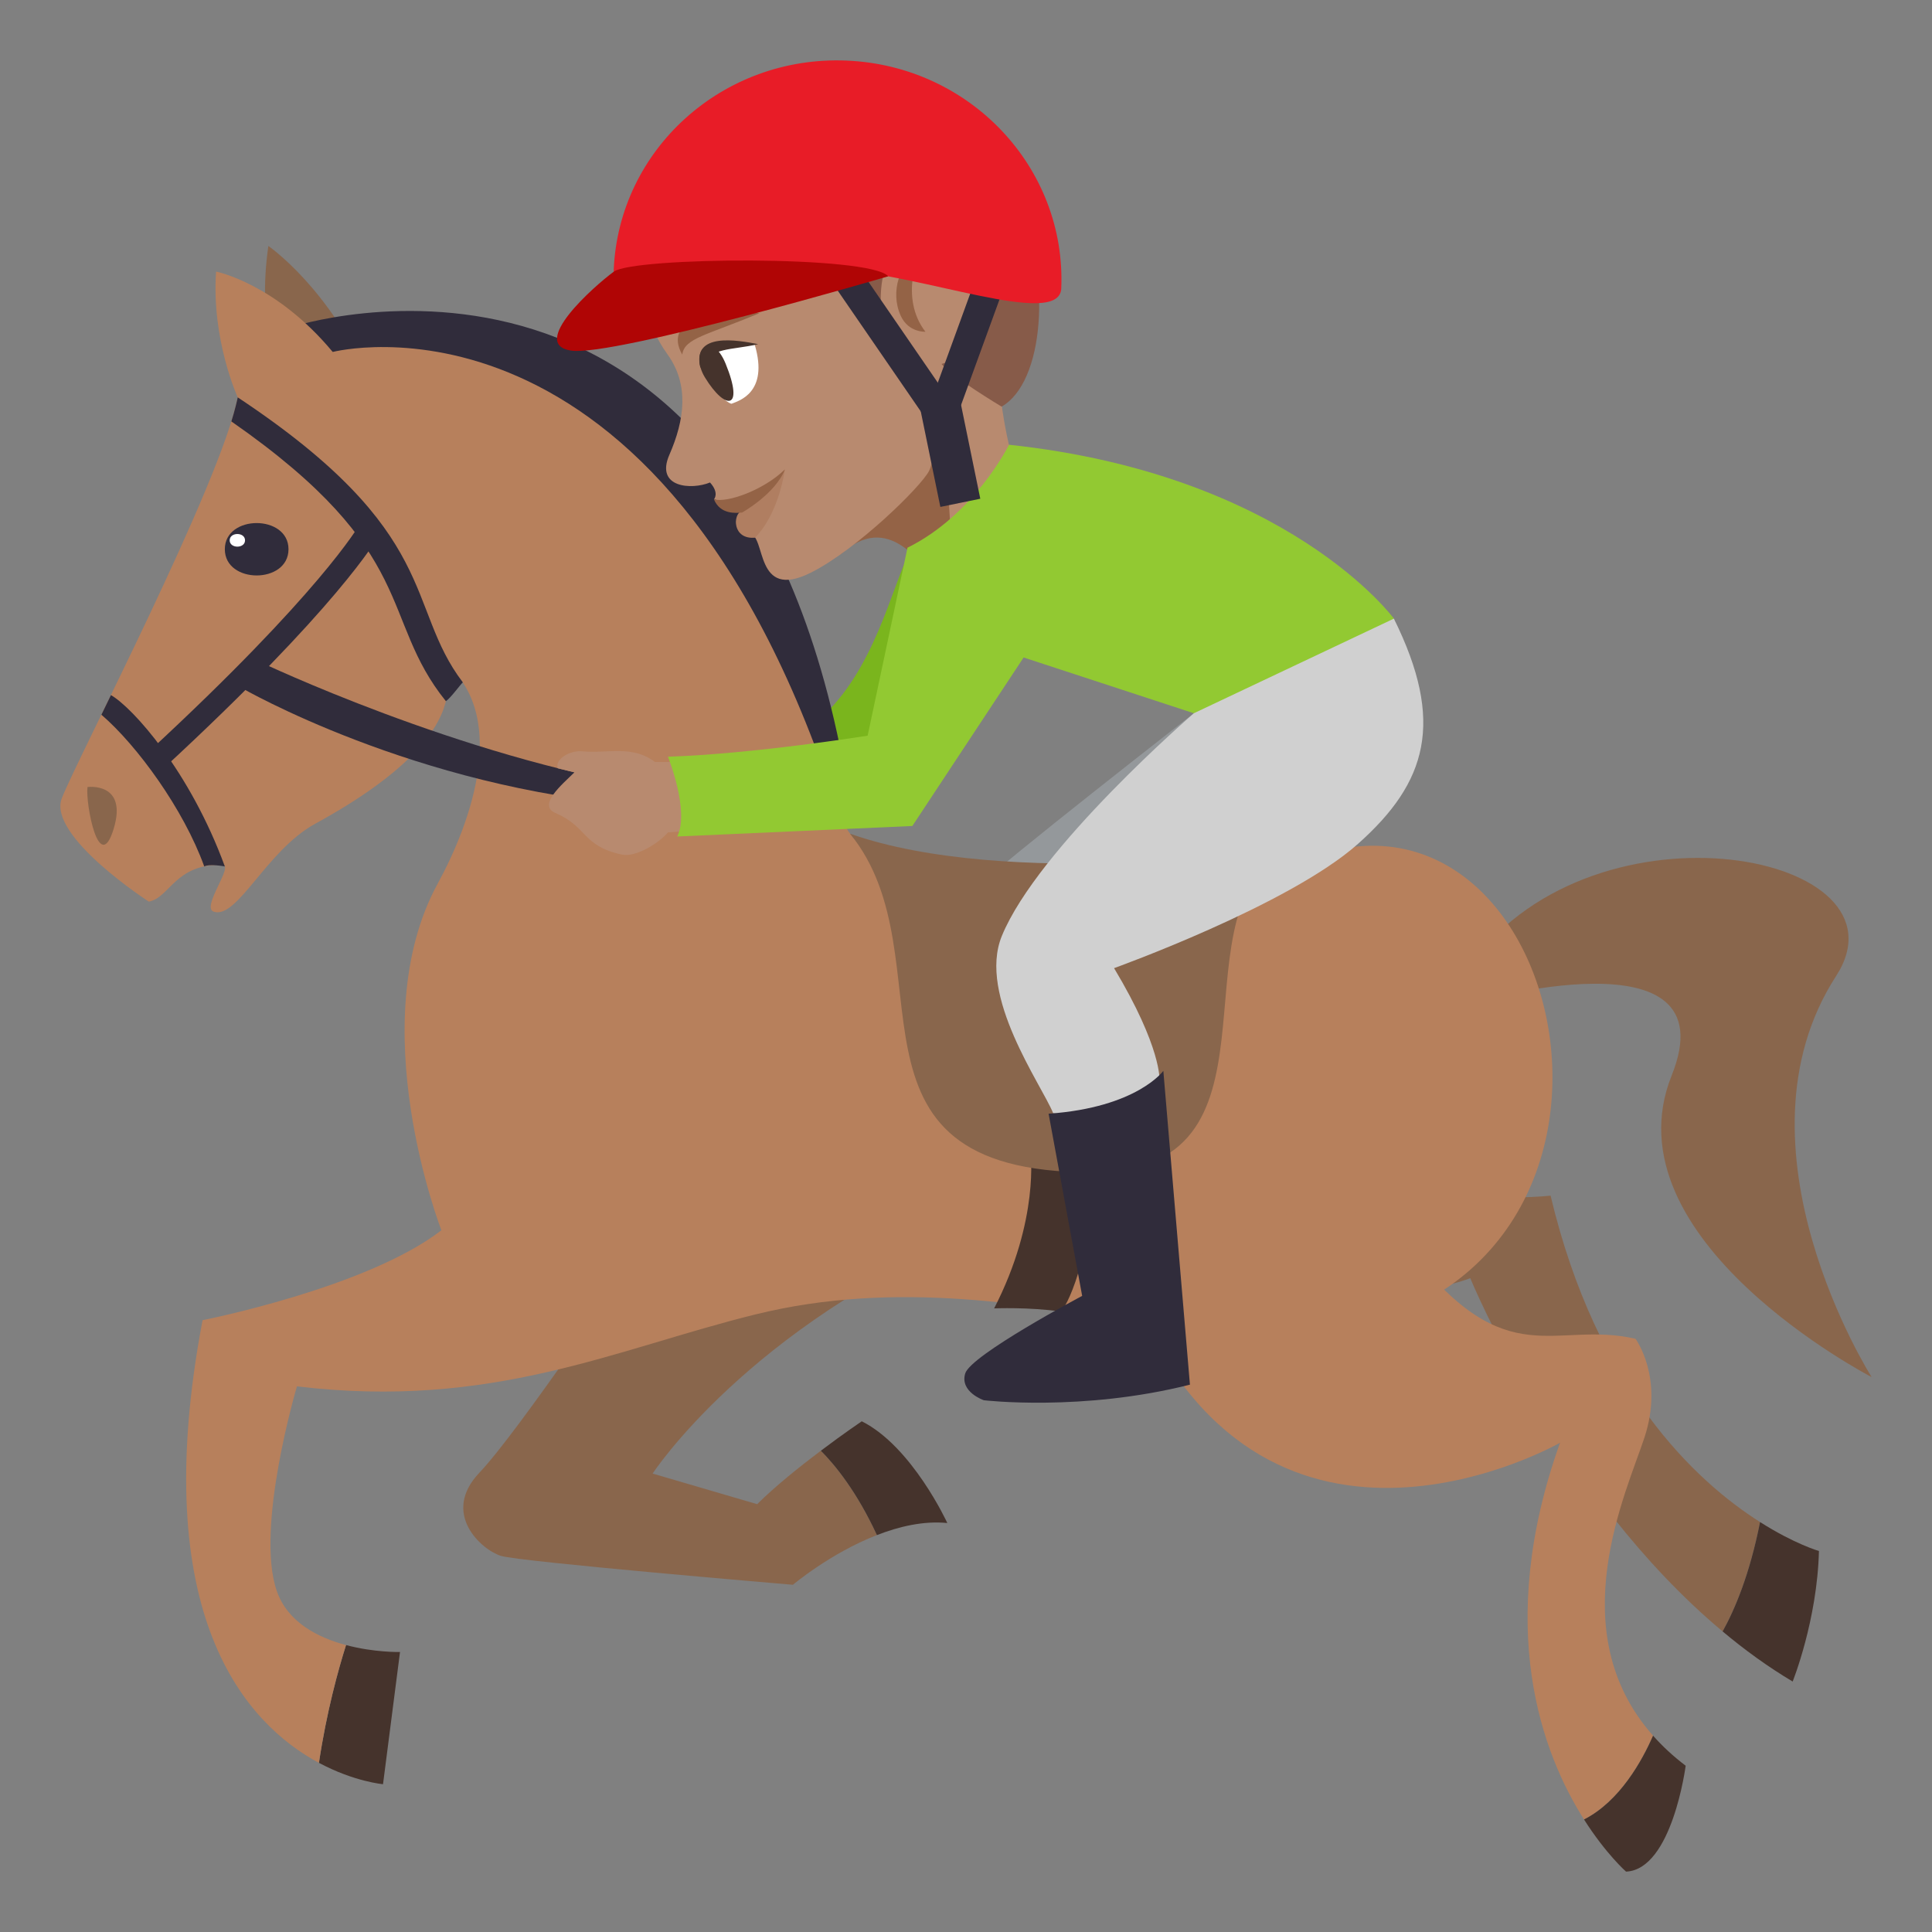 <?xml version="1.0" encoding="utf-8"?>
<!-- Generator: Adobe Illustrator 15.0.0, SVG Export Plug-In . SVG Version: 6.00 Build 0)  -->
<!DOCTYPE svg PUBLIC "-//W3C//DTD SVG 1.1//EN" "http://www.w3.org/Graphics/SVG/1.1/DTD/svg11.dtd">
<svg version="1.1" id="Layer_1" xmlns="http://www.w3.org/2000/svg" xmlns:xlink="http://www.w3.org/1999/xlink" x="0px" y="0px"
	 width="64px" height="64px" viewBox="0 0 64 64" enable-background="new 0 0 64 64" xml:space="preserve">
<rect x="0" y="0" width="64" height="64" fill="#808080" stroke="none"/>
<path fill="#7AB51D" d="M30.119,18.329c-0.559,1.057-1.154,3.902-2.967,5.486C28.697,28.409,31.426,21.086,30.119,18.329z"/>
<path fill="#94989B" d="M39.549,23.627c0,0-6.619,5.152-7.119,5.732C38.215,32.147,39.756,25.188,39.549,23.627z"/>
<path fill="#89664C" d="M9.232,12.305c0,0-0.725-1.496-0.342-4.156c0,0,2.002,1.363,3.381,4.496L9.232,12.305z"/>
<path fill="#302C3B" d="M10.607,12.749L9.631,10.84c0,0,15.291-5.049,18.529,15.76L10.607,12.749z"/>
<path fill="#89664C" d="M60.824,32.331c2.611-4.039-7.906-6.09-12.07-0.439v1.326c0,0,8.586-2.482,6.623,2.406
	C53.193,41.064,62,45.617,62,45.617S57.156,37.996,60.824,32.331z"/>
<path fill="#45332C" d="M12.688,59.104l0.563-4.379c0,0-0.852,0.02-1.787-0.23c-0.258,0.811-0.648,2.225-0.898,3.902
	C11.738,59.023,12.688,59.104,12.688,59.104z"/>
<path fill="#89664C" d="M27.191,48.057c-0.695,0.523-1.52,1.184-2.109,1.771l-3.463-1.014c0,0,3.154-4.842,10.711-8.033
	c0,0-8.498-3.135-11.352,0.982c0,0-3.807,5.668-5.094,7.018c-1.289,1.352,0.063,2.559,0.711,2.76
	c0.648,0.197,9.672,0.957,9.672,0.957s1.234-1.045,2.781-1.646C28.391,49.428,27.676,48.543,27.191,48.057z"/>
<path fill="#45332C" d="M28.547,47.082c0,0-0.604,0.408-1.355,0.975c0.484,0.486,1.199,1.371,1.857,2.795
	c0.742-0.289,1.551-0.477,2.332-0.4C31.381,50.451,30.217,47.918,28.547,47.082z"/>
<path fill="#89664C" d="M38.287,36.434l-0.783,5.816c0,0,7.891,1.332,11.201,0.092c0,0,2.936,7.172,8.359,11.701
	c0.406-0.732,0.898-1.896,1.24-3.623c-2.123-1.346-5.414-4.391-6.939-10.813C51.365,39.607,44.951,40.381,38.287,36.434z"/>
<path fill="#45332C" d="M57.064,54.043c0.727,0.611,1.502,1.172,2.32,1.66c0,0,0.813-2.018,0.871-4.324c0,0-0.805-0.23-1.951-0.959
	C57.963,52.146,57.471,53.311,57.064,54.043z"/>
<path fill="#B7805C" d="M44.826,28.055c-8.035,0.957-15.725,2.965-17.146-1.396c-5.811-17.814-16.658-15-16.658-15
	C9.127,9.381,7.158,8.997,7.158,8.997C7,11.256,7.875,13.163,7.875,13.163c-0.563,2.871-5.352,12.035-5.828,13.283
	c-0.479,1.248,2.883,3.422,2.883,3.422c0.699-0.133,0.865-1.254,2.439-1.219c0.396,0.01-0.713,1.408-0.291,1.551
	c0.783,0.264,1.744-2.027,3.363-2.912c6.088-3.326,4.064-5.512,4.064-5.512c2.496,1.738,1.078,5.514-0.002,7.488
	c-2.543,4.65,0.119,11.49,0.119,11.49c-2.461,1.906-7.912,2.979-7.912,2.979c-1.861,9.82,1.467,13.383,3.854,14.664
	c0.25-1.678,0.641-3.092,0.898-3.902c-0.926-0.246-1.93-0.752-2.291-1.785c-0.732-2.088,0.666-6.785,0.666-6.785
	c6.473,0.775,10.547-1.238,15.188-2.383c4.646-1.146,9.141-0.346,13.578,0.434C55.699,46.979,53.473,27.024,44.826,28.055z"/>
<path fill="#B7805C" d="M37.668,43.262c4.439,10.01,14.01,4.531,14.01,4.531c-2.188,6.121-0.58,10.314,0.795,12.48
	c1.191-0.605,1.934-1.965,2.287-2.777c-3.07-3.463-0.879-8.068-0.285-9.877c0.654-1.988-0.297-3.27-0.297-3.27
	c-2.676-0.615-4.25,1.221-7.424-2.867C43.584,37.396,37.668,43.262,37.668,43.262z"/>
<path fill="#45332C" d="M53.865,62c1.529-0.068,1.975-3.508,1.975-3.508c-0.418-0.318-0.775-0.65-1.08-0.996
	c-0.354,0.813-1.096,2.172-2.287,2.777C53.203,61.42,53.865,62,53.865,62z"/>
<path fill="#45332C" d="M34.135,38.156c0,0,0.314,2.238-1.203,5.186c0,0,1.168-0.049,2.221,0.107c0,0,0.855-0.973,1.225-5.068
	L34.135,38.156z"/>
<path fill="#89664C" d="M28.16,27.618c3.361,4.123-0.914,11.216,7.992,11.216c6.75,0,2.656-8.187,6.289-10.662
	C42.441,28.172,33.371,29.459,28.16,27.618z"/>
<path fill="#302C3B" d="M5.422,25.45l-0.498-0.547c5.684-5.254,6.959-7.486,6.975-7.51l0.641,0.365
	C12.488,17.852,11.195,20.118,5.422,25.45z"/>
<path fill="#302C3B" d="M7.875,13.163c0.004,0.004-0.109,0.486-0.211,0.797c6.279,4.369,4.875,6.5,7.107,9.268
	c0.166-0.113,0.5-0.58,0.561-0.623C13.402,20.065,14.672,17.668,7.875,13.163z"/>
<path fill="#302C3B" d="M6.766,28.702c0.189-0.096,0.682,0,0.682,0c-1.156-3.16-3.055-5.264-3.773-5.676l-0.316,0.65
	C4.543,24.694,6.084,26.809,6.766,28.702z"/>
<path fill="#89664C" d="M2.898,26.071c0,0,1.346-0.176,0.865,1.393C3.281,29.028,2.828,26.616,2.898,26.071z"/>
<path fill="#302C3B" d="M21.549,26.09c-6.334-1.021-12.908-4.15-12.928-4.158l-0.637,0.846c0.018,0.01,5.762,3.338,13.203,3.904
	C21.396,26.477,21.549,26.09,21.549,26.09z"/>
<path fill="#B88A6F" d="M22.605,25.243h-0.906c-0.756-0.574-1.566-0.275-2.408-0.355c-0.43-0.041-0.92,0.277-0.814,0.563
	l0.551,0.135c-0.41,0.402-1.229,1.086-0.631,1.344c1.09,0.471,0.873,1.088,2.199,1.379c0.482,0.105,1.264-0.41,1.531-0.736
	l0.9-0.064L22.605,25.243z"/>
<path fill="#302C3B" d="M9.557,18.194c0,1.158-2.109,1.158-2.109,0C7.447,17.038,9.557,17.038,9.557,18.194z"/>
<path fill="#FFFFFF" d="M8.117,17.899c0,0.279-0.508,0.279-0.508,0S8.117,17.62,8.117,17.899z"/>
<path fill="#B88A6F" d="M33.016,10.815c0,0-0.111,4.046,1.371,6.412C29.254,22.734,27.865,12.05,33.016,10.815z"/>
<path fill="#946346" d="M27.836,18.373c3.209-2.976,4.371,7.388,3.297-5.575L27.836,18.373z"/>
<path fill="#B88A6F" d="M26.27,3.728c-5.598,2.301-5.623,5.986-4.16,8.008c0.73,1.012,0.566,2.179,0.064,3.329
	c-0.477,1.093,0.732,1.17,1.346,0.918c0.32,0.352,0.131,0.558,0.131,0.558s0.992,0.223,0.904,0.473
	c-0.238,0.099-0.266,0.626,0.264,0.662c0.582,0.039,0.145,2.241,2.035,1.297c1.531-0.763,3.666-2.861,3.922-3.374
	c0.293-0.584,0.475-3.238,0.475-3.238C34,10.655,36.518,4.687,26.27,3.728z"/>
<path fill="#946346" d="M29.84,10.465c-0.367-0.798-0.029-1.791,0.627-2.094c0,0-0.693,1.466,0.188,2.618
	C30.654,10.989,30.096,11.022,29.84,10.465z"/>
<path fill="#875B49" d="M21.305,9.537c5.809-5.743,5.32-0.12,7.92,1.062c-0.336-2.382,1.09-3.467,2.139-2.398
	c1.197,1.221,1.137,3.509-0.174,3.856c0.334,0.424,1.99,1.413,1.99,1.413c2.795-1.603,1.16-13.662-7.723-10.011
	C22.166,4.809,19.719,7.399,21.305,9.537z"/>
<path fill="#B07E61" d="M26.002,15.55c-0.195,1.198-0.648,1.915-0.988,2.261c-0.75,0.071-0.752-0.765-0.441-0.892
	C24.811,16.821,25.148,16.396,26.002,15.55z"/>
<path fill="#946346" d="M26.002,15.55c-0.32,0.815-1.42,1.429-1.42,1.429c-0.193,0.016-0.721,0.075-0.932-0.438
	C24.09,16.665,25.291,16.24,26.002,15.55z"/>
<path fill-rule="evenodd" clip-rule="evenodd" fill="#946346" d="M22.6,11.746c0.076-0.549,0.799-0.633,2.557-1.371
	C23.693,10.192,21.926,10.567,22.6,11.746z"/>
<path fill="#FFFFFF" d="M25.004,11.426c0.467,1.592-0.543,1.855-0.771,1.949C23.873,13.316,21.945,11.154,25.004,11.426z"/>
<path fill="#45332C" d="M23.355,12.508c0.674,1.1,1.314,1.086,0.682-0.461C23.572,10.91,22.814,11.625,23.355,12.508z"/>
<path fill-rule="evenodd" clip-rule="evenodd" fill="#45332C" d="M23.203,12.187c-0.299-1.197,1.234-0.919,1.912-0.787
	C24.24,11.61,23.521,11.481,23.203,12.187z"/>
<path fill="#92C932" d="M28.742,24.37c0,0-3.777,0.605-6.615,0.697c0,0,0.727,1.805,0.307,2.643l7.789-0.348l3.686-5.582
	l5.641,1.848c0,0,3.662-0.297,6.625-3.135c0,0-3.5-4.775-12.75-5.76c0,0-1.143,2.314-3.363,3.41L28.742,24.37z"/>
<path fill="#D0D0D0" d="M39.549,23.627c0,0-5.17,4.463-6.363,7.381c-0.809,1.979,1.316,4.919,1.703,5.871c0,0,2.242,0.23,3.52-1.096
	c0,0,0.084-1.063-1.504-3.712c0,0,5.789-2.078,8.08-4.117c2.289-2.037,2.885-4.035,1.189-7.461L39.549,23.627z"/>
<path fill="#302C3B" d="M35.848,42.928c0,0-3.695,1.959-3.875,2.572c-0.182,0.613,0.619,0.885,0.619,0.885s3.25,0.385,6.826-0.516
	l-0.881-10.396c0,0-0.867,1.213-3.801,1.42L35.848,42.928z"/>
<polygon fill="#302C3B" points="31.783,13.719 30.881,14.18 27.016,8.559 27.918,8.098 "/>
<polygon fill="#302C3B" points="31.631,13.981 30.641,13.844 32.314,9.249 33.305,9.383 "/>
<rect x="30.751" y="12.957" transform="matrix(0.98 -0.201 0.201 0.98 -2.339 6.623)" fill="#302C3B" width="1.35" height="3.727"/>
<path fill="#E81C27" d="M35.156,9.551c-0.055,1.357-4.713-0.502-7.418-0.611c-2.969-0.121-7.453,1.109-7.408,0.008
	c0.164-4,3.613-7.109,7.707-6.941C32.133,2.172,35.32,5.551,35.156,9.551z"/>
<path fill="#B00505" d="M29.424,9.153c0,0-9.1,2.672-10.506,2.461c-1.406-0.209,0.758-2.135,1.418-2.617S28.803,8.45,29.424,9.153z"
	/>
</svg>
